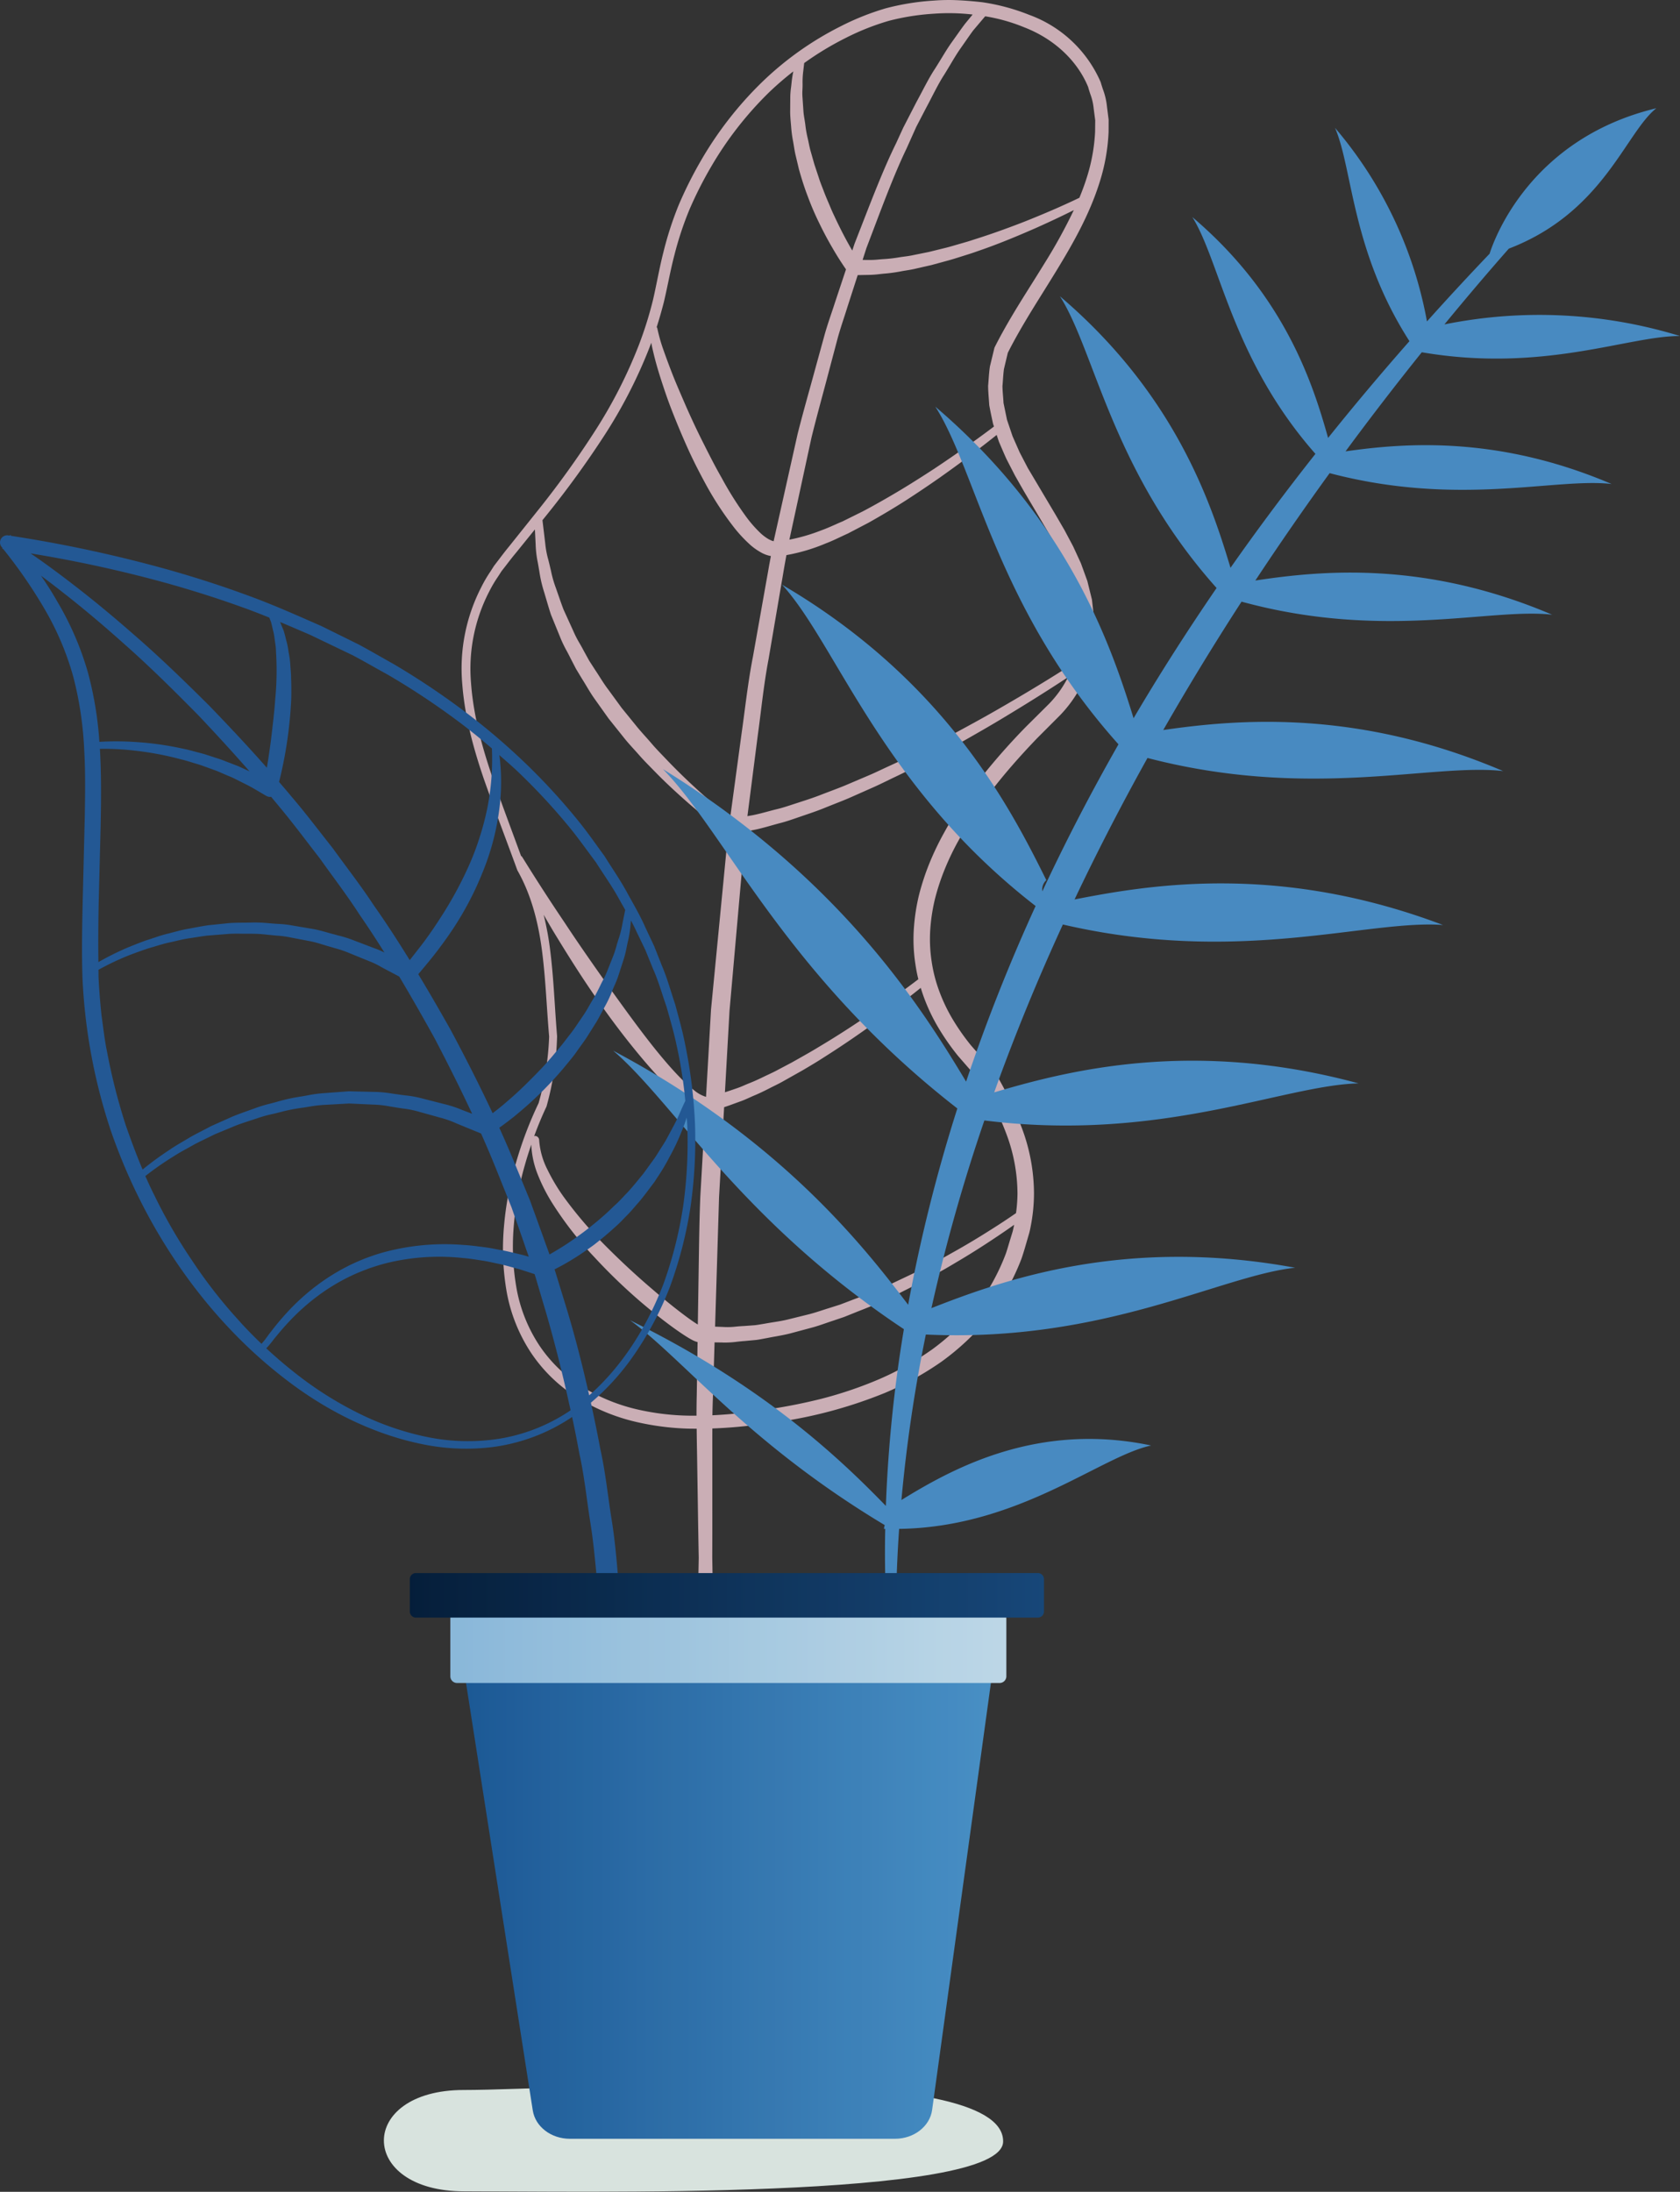 <svg xmlns="http://www.w3.org/2000/svg" xmlns:xlink="http://www.w3.org/1999/xlink" width="391.595" height="510.914" viewBox="0 0 391.595 510.914"><rect x="0" y="0" width="391.595" height="510.914" fill="#333333" stroke="none"/><defs><style>.a{opacity:0.9;}.b{fill:#eaf6f1;}.c{fill:url(#a);}.d{fill:url(#b);}.e{fill:url(#c);}.f{fill:url(#d);}.g{fill:url(#e);}.h{fill:url(#f);}</style><linearGradient id="a" x1="-0.197" y1="0.503" x2="-1.489" y2="0.503" gradientUnits="objectBoundingBox"><stop offset="0" stop-color="#dabbc3"/><stop offset="1" stop-color="#d59ba8"/></linearGradient><linearGradient id="b" x1="-17.759" y1="-1.348" x2="-16.906" y2="-0.347" gradientUnits="objectBoundingBox"><stop offset="0" stop-color="#8ab9e4"/><stop offset="1" stop-color="#4a93d0"/></linearGradient><linearGradient id="c" x1="16.425" y1="-0.91" x2="15.541" y2="-0.91" gradientUnits="objectBoundingBox"><stop offset="0" stop-color="#599dd6"/><stop offset="1" stop-color="#215c9e"/></linearGradient><linearGradient id="d" x1="1" y1="0.5" x2="0" y2="0.5" gradientUnits="objectBoundingBox"><stop offset="0" stop-color="#4b9ad5"/><stop offset="1" stop-color="#195c9f"/></linearGradient><linearGradient id="e" x1="1" y1="0.5" x2="0" y2="0.5" gradientUnits="objectBoundingBox"><stop offset="0" stop-color="#cce9fa"/><stop offset="1" stop-color="#93c6eb"/></linearGradient><linearGradient id="f" x1="1" y1="0.5" x2="0" y2="0.5" gradientUnits="objectBoundingBox"><stop offset="0" stop-color="#144980"/><stop offset="1" stop-color="#001c3b"/></linearGradient></defs><g class="a"><path class="b" d="M271.724,1316.372c24.9,0,125.375,2.069,125.609-11.586.333-19.465-100.807-12.042-125.712-12.042S246.82,1316.372,271.724,1316.372Z" transform="translate(-163.513 -805.569)"/><g transform="translate(0 0)"><path class="c" d="M310.445,1090.767a31.049,31.049,0,0,1,2.15-3.7c.271-.423.542-.843.857-1.345l1.09-1.426c.79-1.041,1.574-2.076,2.383-3.056l7.034-8.8a218.167,218.167,0,0,0,13.085-18.242,111.5,111.5,0,0,0,10.154-19.909,88.3,88.3,0,0,0,3.334-10.639c.349-1.515.661-3.052.977-4.589.439-2.143.892-4.354,1.448-6.52a79.8,79.8,0,0,1,3.563-10.977,94.37,94.37,0,0,1,5.158-10.292,84.591,84.591,0,0,1,14.009-18.087,74.238,74.238,0,0,1,18.483-13.2,60.493,60.493,0,0,1,10.572-4.229,57.521,57.521,0,0,1,11.176-1.806,44.86,44.86,0,0,1,5.786-.081c1.62.074,3.369.217,5.55.46a48,48,0,0,1,10.919,2.929,28.939,28.939,0,0,1,16.692,15.692c.152.547.331,1.086.507,1.627a16.153,16.153,0,0,1,.965,4.108l.386,3.045-.013,2.864a44.943,44.943,0,0,1-2.059,11.6c-2.416,7.779-6.469,14.754-10.08,20.68-1.005,1.649-2.024,3.284-3.042,4.915-2.874,4.6-5.846,9.371-8.309,14.26l-.9,3.781c-.116.837-.172,1.687-.235,2.534-.035.512-.07,1.016-.113,1.423.014.854.084,1.7.151,2.551.041.506.081,1.011.094,1.392l.811,3.925,1.3,3.843,1.649,3.742,1.9,3.653,6.412,10.794,2.139,3.681,2.017,3.792,1.816,3.949,1.5,4.139,1.068,4.326.481,4.195c.006.021.008.048.013.074l.01.1h0l.024.33a27.666,27.666,0,0,1,.123,3.706,29.085,29.085,0,0,1-.5,4.129,28.582,28.582,0,0,1-2.748,7.739,29.126,29.126,0,0,1-4.789,6.641l-5.385,5.394c-8.278,8.621-14.093,16.183-18.3,23.808a60.5,60.5,0,0,0-3.235,6.726,52.331,52.331,0,0,0-2.3,7,42.36,42.36,0,0,0-1.09,7.251,34.286,34.286,0,0,0,.337,7.276,33.815,33.815,0,0,0,1.809,7.006,39.137,39.137,0,0,0,3.142,6.538,52.05,52.05,0,0,0,4.168,5.945l2.408,2.762,2.636,2.684a1.886,1.886,0,0,1,.275.363,80.935,80.935,0,0,1,6.613,13.581,43.689,43.689,0,0,1,2.8,15.238,40.243,40.243,0,0,1-.8,7.785c-.078.44-.182.876-.288,1.313l-1.046,3.6c-.252.837-.506,1.671-.806,2.527a54.474,54.474,0,0,1-7.568,13.519,58.058,58.058,0,0,1-11.095,10.443,71.79,71.79,0,0,1-13.151,7.251,107.209,107.209,0,0,1-28.557,7.24,111.9,111.9,0,0,1-11.658,1.05c-.014,1.9-.01,3.745-.007,5.474v11.961c.007,4.61,0,8.8-.017,12.645l.351,20.371-3.917.6.417-20.877c-.077-3.847-.148-8.052-.214-12.673l-.187-11.964c-.031-1.667-.063-3.53-.082-5.481-.916-.007-1.838-.006-2.723-.046a61.629,61.629,0,0,1-11.327-1.526,45.316,45.316,0,0,1-13.751-5.671,35.639,35.639,0,0,1-10.817-10.471A38,38,0,0,1,316.421,1255a58.447,58.447,0,0,1-.653-15.164,74.84,74.84,0,0,1,2.782-14.882,89.3,89.3,0,0,1,5.306-14.015,65.135,65.135,0,0,0,2.452-15.523c-.211-2.409-.373-4.816-.537-7.223-.28-4.188-.573-8.523-1.124-12.739-.98-7.562-2.838-13.657-5.748-18.782-.918-2.522-1.856-5.037-2.789-7.547-1.684-4.523-3.367-9.048-4.979-13.615-2.026-5.944-4.431-13.844-5.07-22.225A41.367,41.367,0,0,1,310.445,1090.767Zm72.91-102.906c-.063-.382-.123-.766-.194-1.138a28.74,28.74,0,0,1-.446-3.393l-.076-.868c-.071-.836-.144-1.67-.151-2.523l.024-3.306a17.35,17.35,0,0,1,.176-2.407c.041-.333.08-.668.126-1.127a25.027,25.027,0,0,1,.411-2.646,72.723,72.723,0,0,0-5.607,4.835A81.624,81.624,0,0,0,364.049,992.7a90.948,90.948,0,0,0-5.028,9.935,77.407,77.407,0,0,0-3.5,10.569c-.549,2.094-1.011,4.263-1.451,6.363-.327,1.556-.658,3.119-1.03,4.7-.531,2.051-1.083,3.974-1.665,5.79a.773.773,0,0,1,.158.331,37.964,37.964,0,0,0,1.381,4.888c.547,1.557,1.233,3.443,2.069,5.586.707,1.823,1.567,3.811,2.494,5.956l.5,1.157c1.225,2.811,2.516,5.592,3.841,8.254l.442.878c1.327,2.642,2.7,5.369,4.272,8.109a78.648,78.648,0,0,0,5.677,9.017,28.978,28.978,0,0,0,3.451,3.927,11.079,11.079,0,0,0,1.872,1.374l.366.166a2.673,2.673,0,0,0,.52.21c.027,0,.123.034.215.062l5.58-24.96c.913-3.618,1.894-7.164,2.86-10.65q.719-2.589,1.412-5.14l2.087-7.582c.461-1.619.991-3.2,1.517-4.768.284-.839.568-1.675.835-2.522l2.579-7.751c-1.074-1.554-2.115-3.18-3.149-4.978-1.128-1.923-2.177-3.9-3.116-5.86a64.132,64.132,0,0,1-2.622-6.111c-.73-1.887-1.409-3.971-2.086-6.4l-.767-3.222C383.591,989.317,383.472,988.59,383.355,987.861ZM416.063,957a55.036,55.036,0,0,0-10.541,1.656,57.59,57.59,0,0,0-10.088,4,70.439,70.439,0,0,0-9.677,5.853l-.2,1.738a20.113,20.113,0,0,0-.175,3.091c.008.438-.008.872-.028,1.31a13.208,13.208,0,0,0,.01,1.883l.219,3.219c.042.615.143,1.223.242,1.831.071.44.144.879.2,1.332a25.412,25.412,0,0,0,.538,3.068c.089.382.171.765.25,1.149.133.65.266,1.3.454,1.944l.867,3.054,1.018,3.066c.239.783.537,1.545.832,2.3l.257.664c.366.99.772,1.958,1.194,2.936l.291.688c.31.744.621,1.489.98,2.224,1.436,3.091,2.839,5.8,4.259,8.21l.541-1.633,1.712-4.386c2.68-6.889,5.207-13.4,7.966-19.005l1.654-3.606,3.036-5.9c.471-.86.918-1.711,1.354-2.536,1.009-1.919,1.965-3.732,3.021-5.326.516-.809,1-1.6,1.457-2.351.832-1.363,1.617-2.65,2.422-3.778l1.269-1.782c.682-.963,1.29-1.82,1.872-2.582l1.751-2.133A47.957,47.957,0,0,0,416.063,957Zm35.557,38.227a41.775,41.775,0,0,0,1.943-10.646l.031-2.719-.359-2.747a13.164,13.164,0,0,0-.8-3.422c-.185-.561-.366-1.12-.482-1.584-2.529-6.177-7.958-11.254-14.94-13.945a40.915,40.915,0,0,0-9.069-2.558l-2.783,3.286c-.535.719-1.121,1.561-1.781,2.512l-1.247,1.784c-.742,1.06-1.5,2.318-2.29,3.65-.461.767-.938,1.57-1.462,2.411-.986,1.514-1.894,3.274-2.86,5.141-.435.844-.879,1.712-1.346,2.576l-2.3,4.426-2.239,5c-2.664,5.542-5.111,12-7.7,18.837l-1.664,4.378-.9,2.79,1.56.015a20.109,20.109,0,0,0,2.185-.112c.428-.039.857-.076,1.286-.1a33.25,33.25,0,0,0,3.446-.4c.389-.063.786-.119,1.18-.172.765-.1,1.528-.207,2.306-.384l3.468-.7,3.488-.861c.945-.219,1.875-.492,2.806-.765l1.567-.453c.821-.236,1.638-.47,2.463-.752,2.488-.784,4.708-1.536,6.788-2.29,2.246-.818,4.494-1.652,6.713-2.561,4.174-1.69,7.869-3.314,11.274-4.948C450.543,998.371,451.122,996.815,451.621,995.223Zm-12.834,24.767q1.531-2.436,3.038-4.879a123.575,123.575,0,0,0,6.777-12.326c-2.8,1.4-5.8,2.818-9.114,4.289-5.389,2.358-9.565,4.013-13.517,5.351-.837.309-1.682.575-2.531.84l-1.584.5c-.955.3-1.909.6-2.867.851l-3.534.966-3.514.8c-.818.206-1.645.343-2.476.478-.386.06-.77.123-1.15.2a36.626,36.626,0,0,1-3.679.512c-.418.032-.833.078-1.25.124a23.335,23.335,0,0,1-2.429.186l-2.724.05-2.38,7.375c-.264.853-.538,1.7-.818,2.558-.5,1.531-1,3.075-1.438,4.645l-2.007,7.567q-.749,2.864-1.539,5.783c-.874,3.265-1.764,6.582-2.589,9.93l-5.152,23.808a42.091,42.091,0,0,0,7.442-2.171c1.075-.382,2.151-.86,3.188-1.319.6-.269,1.192-.533,1.743-.756l4.77-2.364c2.751-1.458,5.628-3.09,8.8-4.988,2.438-1.473,4.957-3.064,7.7-4.855,6.784-4.5,11.787-8.209,14.04-9.916l-.2-.6-.1-.448c-.273-1.272-.547-2.552-.8-3.94-.028-.481-.064-.962-.1-1.444-.076-.985-.151-1.976-.164-3.06.045-.488.082-.978.117-1.471.073-.983.144-1.967.3-3.022l1.053-4.354c.013-.032.08-.193.1-.222C432.775,1029.557,435.829,1024.694,438.787,1019.991Zm10.659,85.4a25.914,25.914,0,0,0,.443-3.517,20.776,20.776,0,0,0-.063-2.778l-.492-4.824-.95-3.9-1.37-3.824-1.694-3.724-1.925-3.651-6.4-10.825-2.108-3.7-1.963-3.813c-.4-.855-.766-1.723-1.141-2.592l-.6-1.4c-.2-.547-.373-1.1-.556-1.654-2.413,1.932-7.128,5.615-13.373,10.023-2.685,1.873-5.187,3.552-7.641,5.14-2.655,1.708-5.626,3.483-8.853,5.3l-4.844,2.532c-.583.259-1.16.533-1.742.805-1.082.512-2.2,1.04-3.349,1.473a43.071,43.071,0,0,1-9.209,2.74c-.2,1.118-.405,2.231-.6,3.359-.173,1.034-.345,2.072-.528,3.1l-3.035,17.8c-.794,4.164-1.335,8.492-1.855,12.674-.225,1.8-.451,3.605-.7,5.4l-2.371,18.513,1.268-.224c1.171-.235,2.33-.545,3.49-.856.656-.176,1.308-.352,1.977-.516,1.322-.306,2.655-.748,3.946-1.174l1.422-.462c1.991-.642,3.648-1.186,5.331-1.862l1.884-.716c1.145-.433,2.288-.865,3.414-1.328l5.264-2.242c1.127-.471,2.231-.989,3.337-1.51.612-.287,1.229-.576,1.845-.857,1.729-.787,3.442-1.6,5.148-2.471,3.506-1.706,6.957-3.507,10.181-5.207,3.583-1.939,6.8-3.695,10.031-5.562,6.549-3.766,12.283-7.257,17.522-10.642A25.793,25.793,0,0,0,449.446,1105.391Zm-31.006,42.394c1.1-2.021,2.369-4.082,4.126-6.692,1.436-2.112,2.993-4.224,4.627-6.28a152.005,152.005,0,0,1,10.265-11.608l5.4-5.365a25.09,25.09,0,0,0,4.178-5.755c.07-.13.115-.28.183-.41-4.544,3.005-9.5,6.117-15.012,9.436-3.168,1.916-6.264,3.683-9.991,5.8-3.3,1.82-6.711,3.7-10.16,5.449-1.711.9-3.442,1.754-5.186,2.583-.609.285-1.212.584-1.817.878-1.13.549-2.258,1.1-3.4,1.6l-5.27,2.337c-1.146.5-2.312.955-3.472,1.412l-1.869.745c-1.743.731-3.5,1.336-5.459,2l-1.422.489c-1.334.46-2.708.939-4.108,1.287-.649.171-1.3.355-1.943.535-1.213.347-2.429.689-3.676.956l-2.36.463-.1.741-3.62,41.026-1.069,19.005c.411-.137.818-.267,1.227-.407l1.255-.429a21.523,21.523,0,0,0,2.115-.829c.4-.169.8-.342,1.208-.5.966-.386,2.006-.851,3.27-1.471.38-.186.765-.366,1.15-.544.707-.334,1.412-.664,2.114-1.051l3.219-1.7,1.568-.884c1.6-.9,3.208-1.806,4.786-2.776,4.015-2.389,8.052-4.989,12.354-7.947,4.036-2.775,7.575-5.341,10.817-7.815a35.271,35.271,0,0,1-.685-3.489,37.839,37.839,0,0,1-.377-8.088,46.526,46.526,0,0,1,1.2-8,57.12,57.12,0,0,1,2.491-7.572A64.824,64.824,0,0,1,418.44,1147.786ZM364.5,1279.04c-.068,1.588-.109,3.141-.136,4.669a107.756,107.756,0,0,0,11.229-1.133,128.335,128.335,0,0,0,14.11-2.693,93.152,93.152,0,0,0,13.561-4.6,67.942,67.942,0,0,0,12.424-7,54.188,54.188,0,0,0,10.25-9.831,50.191,50.191,0,0,0,6.82-12.413c.238-.691.446-1.4.657-2.111.143-.478.285-.955.432-1.42l.51-1.661.137-.6c.073-.309.144-.621.2-.937-1.45,1.03-2.986,2.079-4.625,3.167-2.993,2-6,3.895-8.937,5.618-1.513.91-3.035,1.8-4.585,2.635l-1.359.755c-1.088.6-2.176,1.212-3.288,1.757l-4.719,2.382-4.768,2.174c-1.044.485-2.121.91-3.194,1.336-.563.217-1.129.44-1.7.675l-2.476.992-2.5.848c-.582.186-1.162.391-1.742.588-1.086.379-2.177.754-3.284,1.047l-5.078,1.362c-1.121.287-2.262.491-3.4.7-.6.1-1.2.215-1.81.335l-.895.168c-.575.111-1.149.219-1.756.3l-2.641.246c-.583.04-1.163.1-1.746.163a21.249,21.249,0,0,1-3.359.2l-.2-.014-1.763-.024Zm.488-15.992,1.763.067a16.557,16.557,0,0,0,3.2-.088c.6-.053,1.2-.1,1.768-.125l2.527-.186c.533-.059,1.064-.152,1.6-.243l.885-.148c.605-.113,1.212-.207,1.823-.306,1.071-.17,2.143-.341,3.2-.59l5.01-1.24c1.06-.261,2.093-.6,3.131-.935.594-.195,1.188-.387,1.772-.566l2.428-.769,2.417-.921c.58-.227,1.163-.443,1.747-.661,1.027-.38,2.058-.766,3.071-1.218l4.753-2.06,4.723-2.242c1.083-.5,2.141-1.055,3.2-1.612l1.42-.744c1.545-.783,3.059-1.615,4.57-2.481,2.927-1.622,5.944-3.415,8.967-5.332,2.235-1.4,4.265-2.744,6.169-4.061a35.741,35.741,0,0,0,.342-4.514,39.913,39.913,0,0,0-2.552-13.856,77.023,77.023,0,0,0-6.186-12.729l-2.533-2.579-2.555-2.933a56.393,56.393,0,0,1-4.508-6.433,42.779,42.779,0,0,1-3.451-7.183c-.28-.762-.53-1.521-.762-2.281-3.04,2.441-6.359,4.969-10.112,7.7-4.254,3.1-8.27,5.835-12.265,8.366-1.707,1.115-3.481,2.162-5.2,3.176l-4.41,2.481c-.72.417-1.461.786-2.206,1.152-.373.185-.746.369-1.118.562-1.3.668-2.385,1.184-3.408,1.613-.394.162-.781.338-1.169.515-.755.341-1.514.684-2.288.946l-1.243.451c-.752.278-1.511.561-2.316.819l-.1.03-1.181,21Zm3.527-118.7,2.615-19.324c.253-1.767.486-3.539.717-5.307.561-4.248,1.138-8.643,1.974-12.891l3.161-17.8q.279-1.522.54-3.047c.15-.856.316-1.7.47-2.555a7.3,7.3,0,0,1-1.97-.661,14.449,14.449,0,0,1-2.667-1.8,32.167,32.167,0,0,1-4.054-4.339,74.76,74.76,0,0,1-6.176-9.373c-1.964-3.583-3.447-6.541-4.672-9.3-1.248-2.787-2.456-5.68-3.588-8.59-1.067-2.736-1.9-5.281-2.6-7.453-.688-2.157-1.245-4.139-1.652-5.886-.217-.871-.377-1.645-.5-2.322-.19.513-.38,1.03-.577,1.525a113.556,113.556,0,0,1-10.5,20.305,222.019,222.019,0,0,1-13.334,18.359l-.952,1.176.65,5.445a21.415,21.415,0,0,0,.724,3.82c.117.46.233.92.337,1.37l.295,1.26a25.724,25.724,0,0,0,1.115,3.889l.639,1.837c.379,1.088.753,2.172,1.148,3.2l2.255,4.948a25.2,25.2,0,0,0,1.536,3c.323.564.643,1.128.93,1.684l1.271,2.309,1.45,2.245c.361.537.709,1.085,1.055,1.627.6.942,1.22,1.915,1.916,2.818l3.14,4.305,3.39,4.171c.663.829,1.371,1.62,2.079,2.413.481.535.958,1.069,1.427,1.62.867,1.025,1.792,1.993,2.724,2.958l.893.934c2.337,2.453,4.838,4.881,7.639,7.424C363.311,1140.086,365.854,1142.306,368.518,1144.348Zm-47.912,81.191a72.078,72.078,0,0,0-2.573,14.446,56.183,56.183,0,0,0,.744,14.511,35.519,35.519,0,0,0,5.372,13.117,32.791,32.791,0,0,0,10.119,9.609,42.689,42.689,0,0,0,13,5.215,57.767,57.767,0,0,0,10.136,1.32h0c1.058.049,2.154.053,3.257.05,0-1.578.015-3.181.056-4.812l.194-12.36a1.218,1.218,0,0,1-.14-.024,3.661,3.661,0,0,1-.4-.131c-.187-.071-.342-.141-.607-.268-.328-.172-.632-.345-.931-.522-.579-.349-1.134-.706-1.677-1.073-1.082-.727-2.132-1.479-3.163-2.258-1.965-1.476-3.934-3.05-6.023-4.82a130.061,130.061,0,0,1-11.119-10.692,82.084,82.084,0,0,1-9.6-12.258,40.748,40.748,0,0,1-3.626-7.072,21.088,21.088,0,0,1-1.476-6.9C321.59,1222.233,321.065,1223.874,320.606,1225.539Zm5.927-50.366c.551,4.279.833,8.637,1.108,12.856.155,2.407.313,4.81.521,7.287a66.752,66.752,0,0,1-2.467,16.422c-1.051,2.231-2.01,4.542-2.875,6.91a.973.973,0,0,1,.284-.057,1.019,1.019,0,0,1,.875.9,17.857,17.857,0,0,0,1.939,6.961,44.061,44.061,0,0,0,3.8,6.37,97.213,97.213,0,0,0,9.735,11.39c3.7,3.713,7.414,7.148,11.042,10.224,2.065,1.787,3.957,3.342,5.784,4.759.983.76,1.967,1.512,2.977,2.225.493.351.992.688,1.465.988l.247.14.239-15.534c.071-4.618.144-9.4.34-14.26l1.139-19.946a9.127,9.127,0,0,1-4.173-1.8l-.3-.206a37.228,37.228,0,0,1-3.623-3.1c-2.432-2.344-4.644-4.873-6.3-6.816-3.837-4.538-7.589-9.472-11.153-14.65-3.695-5.316-7.1-10.808-9.946-15.492-.695-1.182-1.422-2.423-2.158-3.7A69.419,69.419,0,0,1,326.533,1175.173Zm-18.424-62.066c.6,8.145,2.941,15.88,4.909,21.7,1.592,4.544,3.263,9.066,4.93,13.584.608,1.644,1.209,3.289,1.817,4.937a.743.743,0,0,1,.266.246c3.126,5.058,6.459,10.214,9.916,15.335,3.472,5.281,7.273,10.664,10.323,14.982l.284.4c3.381,4.708,6.877,9.578,10.541,14.144,1.55,1.915,3.615,4.4,5.881,6.7a31.961,31.961,0,0,0,3.205,2.878,7.755,7.755,0,0,0,2.7,1.473l1.163-20.362L368,1148.246a1.577,1.577,0,0,1-.468-.231c-3.14-2.223-5.972-4.595-8.574-6.83-3.221-2.823-5.754-5.2-7.969-7.477l-.89-.909c-.985-1.005-1.971-2.01-2.891-3.07-.37-.422-.749-.841-1.128-1.258-.837-.921-1.7-1.874-2.485-2.881l-3.44-4.305-3.17-4.459c-.717-.988-1.348-2.04-1.958-3.059-.327-.544-.654-1.093-1.005-1.644l-1.451-2.4-1.275-2.466c-.278-.575-.577-1.137-.878-1.7a27.427,27.427,0,0,1-1.574-3.293l-2.107-5.168c-.383-1.15-.723-2.316-1.068-3.484l-.535-1.8a29.9,29.9,0,0,1-1.095-4.715l-.145-.826c-.073-.46-.155-.914-.238-1.373a24.063,24.063,0,0,1-.493-4.2l-.176-3.476-4.4,5.439c-.809.962-1.573,1.957-2.334,2.951l-1.068,1.371c-.267.432-.548.86-.826,1.283a29.753,29.753,0,0,0-2.046,3.481A39.12,39.12,0,0,0,308.109,1113.106Z" transform="translate(-198.307 -953.809)"/><path class="d" d="M443.417,1059.453c-26.39-11.271-48.047-9.613-62.023-7.61,6.232-8.453,12.216-16.171,17.777-23.1,28.406,4.864,48.254-3.866,60.184-3.784a111.6,111.6,0,0,0-54.912-2.708c5.64-6.865,10.713-12.783,15.009-17.663,22.072-8.467,27.17-27,34.39-32.731-29.523,7.089-37.883,30.778-38.869,33.913q-7.565,7.924-14.6,15.783a95.94,95.94,0,0,0-21.431-45.119c4.145,9.573,3.825,28.628,17.347,49.723q-10,11.363-18.961,22.552c-3.53-12.6-10.053-33.143-31.643-51.475,6.521,10.457,9.275,33.124,28.688,55.193q-10.593,13.427-19.794,26.559c-4.592-15.361-13.025-40.5-39.764-63.3,8.219,12.9,12.086,40.643,36.521,68.006q-10.57,15.43-19.349,30.36c-5.485-17.819-15.575-46.468-46.22-72.637,9.6,14.948,14.289,46.963,42.7,78.717-6.679,11.711-12.564,23.147-17.75,34.273a2.975,2.975,0,0,1,.932-2.614c-8.621-17.422-23.845-46.722-61.6-68.871,12.7,13.9,23.179,47.053,59.1,74.9a422.683,422.683,0,0,0-16.2,40.935c-10.824-18.054-29.675-47.5-70.669-72.845,14.606,14.9,28.644,48.014,68.627,79.1a373.211,373.211,0,0,0-11.465,45.764c-11.328-14.995-30.753-39.034-68.768-59.241,14.258,12.2,29.788,39.667,67.773,64.924a322.38,322.38,0,0,0-4.2,41.2c-10.738-11.079-28.549-28.025-59.63-43.275,12.447,9.067,27.44,28.594,59.369,47.75a4.039,4.039,0,0,0-.178.888c.1,0,.193-.006.289,0a246.933,246.933,0,0,0,1.831,35.921c.333-.052.667-.1,1-.151a308.123,308.123,0,0,1,.412-35.78c27.859-.382,46.9-16.892,58.734-19.437-26.385-5.548-46.11,5.238-58.2,12.709a349.057,349.057,0,0,1,5.692-38.573c41.575,1.958,68.773-13.751,86.075-15.568-39.479-7.291-67.8,2.745-84.771,9.41a410.572,410.572,0,0,1,12.34-43.745c41.3,5.174,69.758-8.244,87.222-8.641-38.272-10.374-67.185-3.18-84.934,2.1,4.825-13.456,10.217-26.526,16.008-39.136,41.1,9.556,71.055-1.194,88.609.119-37.857-14.342-67.812-9.515-85.885-5.955,5.413-11.412,11.126-22.425,17-32.98,37.993,9.9,66.41,1.134,82.9,3.057-33.811-14.436-61.523-12.143-79.224-9.57,6-10.477,12.129-20.473,18.248-29.923,33.236,9.085,58.087,1.374,72.4,3.044-29.851-12.743-54.128-10.245-69.183-7.972,5.854-8.869,11.667-17.233,17.315-25.027C407.816,1064.859,430.365,1057.928,443.417,1059.453Z" transform="translate(-67.759 -946.63)"/><path class="e" d="M400.7,1181.825a131.125,131.125,0,0,1-6.578-35.353c-.211-6-.087-12.033.038-17.865l.491-20.035c.082-5.043.166-10.262-.127-15.339a82.474,82.474,0,0,0-2.551-17.157,66.792,66.792,0,0,0-6.757-15.9,113.208,113.208,0,0,0-9.57-13.866l-.247-.036.1-.161-.242-.313a1.658,1.658,0,0,1,1.549-2.674c.122.02.243.038.368.056l.108-.19.182.235a312.4,312.4,0,0,1,36.609,7.881c6.5,1.847,12.435,3.763,18.158,5.863,5.534,1.989,11,4.4,16.292,6.727l1.327.583,8.563,4.229c1.835.982,3.629,2,5.419,3.021q1.455.828,2.917,1.65a176.869,176.869,0,0,1,15.916,10.6,153.814,153.814,0,0,1,14.587,12.351,146.9,146.9,0,0,1,12.9,14.113c1.464,1.844,2.857,3.776,4.2,5.643l1.482,2.045c.615.99,1.22,1.931,1.827,2.869,1.1,1.7,2.239,3.468,3.243,5.287.4.74.809,1.47,1.215,2.2,1.125,2.019,2.283,4.108,3.23,6.281l2.02,4.293,1.764,4.465c.87,2.022,1.549,4.155,2.2,6.219.3.938.591,1.877.91,2.807l.345,1.273c.712,2.616,1.45,5.322,1.984,8.035a117.108,117.108,0,0,1,2.329,18.949,109.755,109.755,0,0,1-1.061,19.085,96.532,96.532,0,0,1-4.76,18.5,75.617,75.617,0,0,1-9.029,16.858,57.068,57.068,0,0,1-9.429,10.238c.772,3.533,1.518,7.133,2.217,10.887.814,3.669,1.332,7.4,1.833,11.008.233,1.692.468,3.373.73,5.035.82,4.9,1.222,9.747,1.609,14.438l.72,8.517c.116,1.615.164,3.2.208,4.775.027.84.05,1.677.087,2.508.043,1.68.1,3.32.165,4.942q-2.328-.286-4.656-.544c-.073-1.384-.145-2.77-.2-4.181-.049-.824-.084-1.672-.122-2.526-.069-1.517-.133-3.053-.268-4.6l-1.081-10.784c-.373-3.853-.759-7.836-1.413-11.806-.263-1.68-.5-3.367-.734-5.067-.487-3.53-.991-7.18-1.785-10.759q-.782-4.263-1.686-8.514a43.047,43.047,0,0,1-16.44,6.685q-.994.178-1.993.313a50.046,50.046,0,0,1-15.987-.559c-11.057-2.147-22.229-7.4-32.316-15.182C423.288,1225.95,408.8,1205.328,400.7,1181.825Zm35.144,49.747a18.66,18.66,0,0,0,1.238-1.546c.33-.461.664-.921,1.015-1.347,1-1.307,1.963-2.481,2.933-3.564a51.571,51.571,0,0,1,6.752-6.412,48.238,48.238,0,0,1,7.86-5.073c1.519-.8,3.081-1.451,4.269-1.935,1.7-.642,3.113-1.107,4.473-1.48a54.343,54.343,0,0,1,18.607-1.683c1.383.068,2.782.253,4.132.429l.51.067c.988.113,1.977.3,2.935.487.549.109,1.1.212,1.654.3,1.011.21,1.992.444,2.969.679.53.125,1.054.252,1.587.372l1.366.4c-.042-.119-.083-.239-.124-.358-.349-.977-.7-1.957-1.025-2.941l-2.877-8.219-3.236-8.067c-1.19-2.984-2.47-6.012-3.855-9.132l-4.633-1.9c-.373-.149-.748-.309-1.127-.465a23.19,23.19,0,0,0-3.84-1.352l-5.231-1.459a21.967,21.967,0,0,0-3.331-.647c-.646-.092-1.289-.183-1.928-.3-.376-.054-.774-.123-1.173-.187a24.511,24.511,0,0,0-4.071-.44l-5.434-.249-5.345.3a30.2,30.2,0,0,0-4.062.459c-.421.07-.836.135-1.255.2a41.642,41.642,0,0,0-5.238,1.012c-.65.179-1.293.328-1.94.479a29.159,29.159,0,0,0-3.274.895c-.619.212-1.23.409-1.844.609-1.1.362-2.211.723-3.3,1.132L425,1182.71c-.547.27-1.132.557-1.719.839-1.044.509-2.09,1.01-3.116,1.553-.541.313-1.116.629-1.69.945-1,.549-2.026,1.115-2.99,1.743a71.775,71.775,0,0,0-6.717,4.669c.65,1.48,1.327,2.951,2.055,4.391a121.628,121.628,0,0,0,8.752,15.175,113.327,113.327,0,0,0,10.748,13.842C432.048,1227.815,433.9,1229.716,435.846,1231.573Zm72.04,15.473c-1.644-7.616-3.53-15.184-5.673-22.608l-2.45-8.278c-.08-.28-.177-.559-.264-.84l-3.628-1.169c-.5-.127-1.027-.27-1.559-.417-.918-.25-1.837-.5-2.762-.721-.485-.094-.991-.2-1.5-.316-.938-.2-1.909-.417-2.866-.547l-.542-.085c-1.275-.2-2.594-.406-3.89-.5a51.418,51.418,0,0,0-17.7,1.176c-1.265.313-2.617.723-4.258,1.294-1.321.5-2.743,1.053-4.1,1.71a46.085,46.085,0,0,0-7.645,4.6,49.819,49.819,0,0,0-6.7,5.973c-.98,1.027-1.953,2.139-2.979,3.4-.375.418-.693.84-1.015,1.26a17.474,17.474,0,0,1-1.4,1.637c1.95,1.807,3.982,3.572,6.116,5.266a83.228,83.228,0,0,0,14.68,9.507,65.372,65.372,0,0,0,16.428,5.846,47.243,47.243,0,0,0,17.333.419,41.476,41.476,0,0,0,16.078-6.383C507.689,1247.2,507.786,1247.118,507.886,1247.046Zm27.068-68.214c-.334,1.04-.688,2.08-1.122,3.089a51.043,51.043,0,0,1-2.9,6.134,46.9,46.9,0,0,1-2.85,4.785l-.658,1.016c-.361.477-.688.916-1.02,1.355-1.009,1.352-2.055,2.751-3.225,4.033-.752.881-1.486,1.74-2.29,2.53l-.66.679c-.559.583-1.139,1.184-1.774,1.73-1.568,1.449-3.275,2.887-5.2,4.378-2.167,1.571-3.973,2.772-5.7,3.79-1.18.706-2.3,1.308-3.4,1.863.056.18.122.359.176.54l2.548,8.3c1.984,6.521,3.741,13.34,5.351,20.529,7.247-6.391,13.185-15.23,17.306-25.962a94.752,94.752,0,0,0,4.6-18.181,106.5,106.5,0,0,0,.958-18.756C535.057,1180.049,535,1179.458,534.955,1178.831Zm-14.651-37-1.23,3.792a22.584,22.584,0,0,1-.959,2.452c-.185.426-.373.853-.542,1.285a28.459,28.459,0,0,1-1.75,3.689c-.218.4-.435.808-.651,1.22-.41.776-.818,1.551-1.276,2.3l-2.125,3.39c-.481.743-.994,1.454-1.51,2.164-.271.376-.541.75-.805,1.128-.72,1.059-1.542,2.05-2.337,3.007l-.151.183c-1.835,2.288-3.84,4.392-5.38,5.966-1.925,1.93-3.924,3.756-5.942,5.428-.773.671-1.6,1.3-2.424,1.937l-1.188.885-.5.359-.257.183q2.046,4.523,3.788,8.78l3.352,8.132,3.011,8.312c.345,1,.7,1.97,1.058,2.944.165.449.33.911.495,1.371.843-.472,1.726-1,2.641-1.571,1.919-1.171,3.77-2.512,5.326-3.67,1.828-1.378,3.463-2.723,4.995-4.1.479-.412.918-.839,1.36-1.264.337-.327.674-.653,1.023-.969.765-.688,1.486-1.463,2.176-2.21,1.225-1.233,2.27-2.51,3.279-3.743.345-.424.692-.847,1.044-1.267l1.9-2.621a27.157,27.157,0,0,0,1.645-2.428l.164-.261c.2-.331.417-.667.632-1,.37-.579.745-1.157,1.072-1.764l1.56-2.905a37.469,37.469,0,0,0,1.69-3.511c.362-.827.726-1.655,1.131-2.469l.019-.041a105.538,105.538,0,0,0-2.013-12.856c-.551-2.653-1.3-5.31-2.026-7.879l-.348-1.229c-.32-.906-.63-1.852-.942-2.8-.656-2-1.334-4.068-2.2-6.016l-1.785-4.389-2.034-4.22c-.405-.9-.861-1.789-1.327-2.667l-.1,1.023a24.715,24.715,0,0,1-.644,3.994c-.087.384-.164.773-.24,1.159A24.9,24.9,0,0,1,520.3,1141.829Zm-28.613-41.842a47.809,47.809,0,0,1-.47,7.374,58.068,58.068,0,0,1-3.827,14.272,73.1,73.1,0,0,1-6.827,13.085c-1.321,1.993-2.769,4-4.305,5.979-.752.965-1.526,1.912-2.312,2.847l-1.554,1.864c2.671,4.438,5.183,8.8,7.476,12.856,3.832,7.175,7.055,13.577,9.847,19.544l1.222-.939c.767-.621,1.533-1.24,2.274-1.9,1.767-1.5,3.552-3.175,5.632-5.281,1.5-1.5,3.435-3.493,5.218-5.664l.744-.884c.583-.687,1.166-1.372,1.7-2.094.285-.375.57-.741.856-1.109.506-.646,1.013-1.294,1.482-1.968l2.179-3.205c.451-.684.867-1.4,1.278-2.121.225-.4.453-.791.688-1.184.686-1.108,1.269-2.276,1.806-3.374.194-.415.41-.833.628-1.254a19.9,19.9,0,0,0,1.023-2.193l1.443-3.635c.268-.692.474-1.4.689-2.157.145-.509.294-1.022.46-1.527a23.66,23.66,0,0,0,.938-3.683l.643-3.215c-.179-.314-.355-.639-.534-.95-.414-.737-.835-1.473-1.243-2.213-.985-1.736-2.114-3.447-3.205-5.1-.619-.938-1.241-1.878-1.841-2.831-.582-.771-1.178-1.585-1.779-2.4-1.24-1.687-2.523-3.43-3.843-5.09a144.993,144.993,0,0,0-12.739-13.791c-1.342-1.272-2.766-2.484-4.164-3.716a19.891,19.891,0,0,1,.235,2C491.617,1097.522,491.682,1098.763,491.691,1099.987Zm-48.927-18.448a98.151,98.151,0,0,1-2.82,19.054c.96,1.126,1.921,2.231,2.88,3.4,2.42,2.822,4.714,5.762,7.14,8.875l2.55,3.255c1.018,1.408,2.021,2.766,3.035,4.134,2.165,2.92,4.4,5.941,6.473,9.1,2.922,4.143,5.72,8.468,8.376,12.776l2.9-3.718c1.458-1.94,2.814-3.9,4.031-5.8a88.3,88.3,0,0,0,6.79-12.362,60.511,60.511,0,0,0,2.51-6.563,64.834,64.834,0,0,0,1.813-6.8,58.1,58.1,0,0,0,1.11-14.091l0-.011c-2.764-2.363-5.594-4.66-8.524-6.82a174.836,174.836,0,0,0-15.7-10.351c-.977-.535-1.967-1.092-2.955-1.644-1.754-.987-3.506-1.974-5.284-2.913l-9.823-4.715c-2.329-1.009-4.7-2.033-7.086-3.03l.791,1.922c.21.606.357,1.2.5,1.786.074.3.15.6.232.9a14.623,14.623,0,0,1,.375,1.858c.045.284.088.569.143.853a19.869,19.869,0,0,1,.347,2.773c.018.3.045.609.07.919.049.6.1,1.2.1,1.794C442.789,1077.605,442.834,1079.572,442.764,1081.539Zm-60.722-34.213c2.278,1.56,5.621,3.938,9.849,7.212,4.406,3.372,9.226,7.348,14.313,11.81,4.837,4.182,10.4,9.429,17.5,16.507,4.318,4.476,8.841,9.267,13.391,14.429.289-1.736.572-3.546.836-5.554.168-1.191.3-2.382.436-3.571l.187-1.637c.231-2.037.384-3.686.488-5.19a69.294,69.294,0,0,0,.226-10.369c-.021-.267-.032-.559-.048-.849a11.612,11.612,0,0,0-.147-1.661c-.05-.33-.094-.648-.134-.965-.074-.535-.145-1.072-.25-1.6l-.6-2.515-.424-1.085c-2.144-.868-4.3-1.71-6.464-2.476-5.678-2.046-11.556-3.912-17.975-5.7A301.664,301.664,0,0,0,382.042,1047.326Zm16.014,43.921a65.283,65.283,0,0,1,8.558.046,71.924,71.924,0,0,1,11.108,1.588c.871.169,1.745.405,2.62.644.426.118.74.2,1.054.28.6.154,1.2.31,1.781.512l2.649.86c.583.176,1.164.407,1.743.639.3.117.6.233.9.345.32.13.619.245.923.358.581.22,1.167.442,1.728.715l1.937.892c-3.994-4.569-7.966-8.875-11.771-12.909-6.919-7.043-12.37-12.3-17.145-16.523-4.979-4.463-9.7-8.444-14.044-11.843-2.116-1.676-4-3.109-5.656-4.336,1.314,1.9,2.6,3.889,3.763,5.959a70.225,70.225,0,0,1,7.2,16.661A83.08,83.08,0,0,1,398.056,1091.247Zm-.228,51.346a65.258,65.258,0,0,1,6.522-3.267c1.356-.562,2.955-1.209,4.6-1.8.575-.176,1.12-.359,1.664-.542,1-.333,2.021-.679,3.068-.942.562-.135,1.118-.282,1.673-.429,1.015-.271,2.066-.548,3.13-.743.572-.1,1.138-.2,1.7-.31,1.05-.2,2.1-.39,3.152-.55l4.92-.509c1.09-.083,2.167-.092,3.242-.1.575,0,1.15-.01,1.726-.027a32.921,32.921,0,0,1,4.229.14l.749.059c.519.049,1.022.081,1.526.113a23.538,23.538,0,0,1,3.454.394l4.839.818c1.085.207,2.139.5,3.159.79.554.155,1.106.312,1.663.452l.914.249a28.045,28.045,0,0,1,3.885,1.246l4.588,1.748a16.2,16.2,0,0,1,2.269.98c-1.863-2.97-3.783-5.924-5.762-8.781-2.024-3.141-4.2-6.134-6.313-9.033-1.008-1.38-2.006-2.752-2.979-4.127-.867-1.114-1.757-2.272-2.638-3.425-2.325-3.031-4.519-5.893-6.827-8.65-.633-.786-1.269-1.527-1.9-2.292-.015,0-.031.01-.046.011a1.621,1.621,0,0,1-.614-.031,1.847,1.847,0,0,1-.415-.167c-.547-.312-1.067-.619-1.588-.927-1.02-.6-2.076-1.23-3.145-1.762l-2.441-1.222a16.224,16.224,0,0,0-1.566-.716c-.3-.124-.605-.251-.906-.385-.285-.116-.59-.249-.892-.383-.521-.227-1.041-.456-1.58-.642l-2.579-.935c-.549-.21-1.1-.373-1.648-.537-.314-.092-.629-.183-.941-.285-.927-.286-1.746-.54-2.583-.732a71.845,71.845,0,0,0-10.708-2.035,63.863,63.863,0,0,0-8.254-.434c.352,5.813.3,11.784.173,18.062l-.453,17.926C397.806,1133.548,397.761,1138.049,397.828,1142.593Zm2.055,21.084a139.228,139.228,0,0,0,4.336,16.987c1.173,3.346,2.46,6.834,3.91,10.281a73.181,73.181,0,0,1,6.383-4.665c.976-.672,2.019-1.285,3.029-1.879.559-.327,1.115-.653,1.665-.993,1.057-.59,2.112-1.138,3.163-1.68.58-.3,1.159-.6,1.736-.909l5.063-2.263c1.127-.459,2.255-.861,3.381-1.264q.916-.324,1.823-.658a33.423,33.423,0,0,1,3.509-1.061c.612-.159,1.222-.316,1.827-.495a42.5,42.5,0,0,1,5.442-1.171l1.276-.223a30.279,30.279,0,0,1,4.3-.572l5.5-.412,5.6.138a26.94,26.94,0,0,1,4.387.385l1.185.165c.657.107,1.3.187,1.935.265a24.742,24.742,0,0,1,3.625.629l5.365,1.374a26.124,26.124,0,0,1,4.166,1.349c.38.151.763.3,1.146.44l1.308.5c-2.506-5.383-5.372-11.146-8.78-17.658-2.5-4.5-5.259-9.385-8.212-14.325l-2.719-1.444c-.488-.242-.983-.516-1.479-.788A18.592,18.592,0,0,0,461,1142.4l-4.487-1.828a25.52,25.52,0,0,0-3.588-1.237l-.918-.27c-.545-.151-1.1-.32-1.652-.488-.959-.294-1.95-.6-2.934-.807l-4.719-.907a22.092,22.092,0,0,0-3.214-.436c-.51-.043-1.016-.087-1.524-.147l-.741-.073a30.782,30.782,0,0,0-3.983-.224c-.593,0-1.173,0-1.753-.01-1.019-.014-2.041-.028-3.061.027l-5.323.422c-.833.109-1.659.238-2.49.368-.577.09-1.159.179-1.74.264-1,.151-2.013.39-3,.619-.566.131-1.132.264-1.7.383-.983.217-1.985.52-2.948.812-.558.169-1.118.34-1.682.494-1.591.519-3.176,1.11-4.516,1.616a61.365,61.365,0,0,0-7.184,3.406c.017.656,0,1.307.027,1.97.136,2.717.363,5.562.688,8.7.117.8.227,1.631.336,2.459C399.166,1159.548,399.442,1161.65,399.883,1163.677Z" transform="translate(-374.89 -918.325)"/><g transform="translate(95.522 366.674)"><path class="f" d="M448.989,1235.456l-14.132,102.652c-.528,3.837-4.244,6.724-8.649,6.724h-75.8c-4.356,0-8.042-2.821-8.635-6.6L325.3,1232.744c-.731-4.681,3.511-8.816,8.9-8.672l106.4,2.836C445.722,1227.042,449.6,1231,448.989,1235.456Z" transform="translate(-313.108 -1212.958)"/><path class="g" d="M1.565,0H128.036A1.563,1.563,0,0,1,129.6,1.563v13.46a1.564,1.564,0,0,1-1.564,1.564H1.564A1.564,1.564,0,0,1,0,15.024V1.565A1.565,1.565,0,0,1,1.565,0Z" transform="translate(9.448 9.044)"/><path class="h" d="M1.434,0H146.388a1.435,1.435,0,0,1,1.435,1.435V8.953a1.434,1.434,0,0,1-1.434,1.434H1.436A1.436,1.436,0,0,1,0,8.951V1.434A1.434,1.434,0,0,1,1.434,0Z"/></g></g></g></svg>